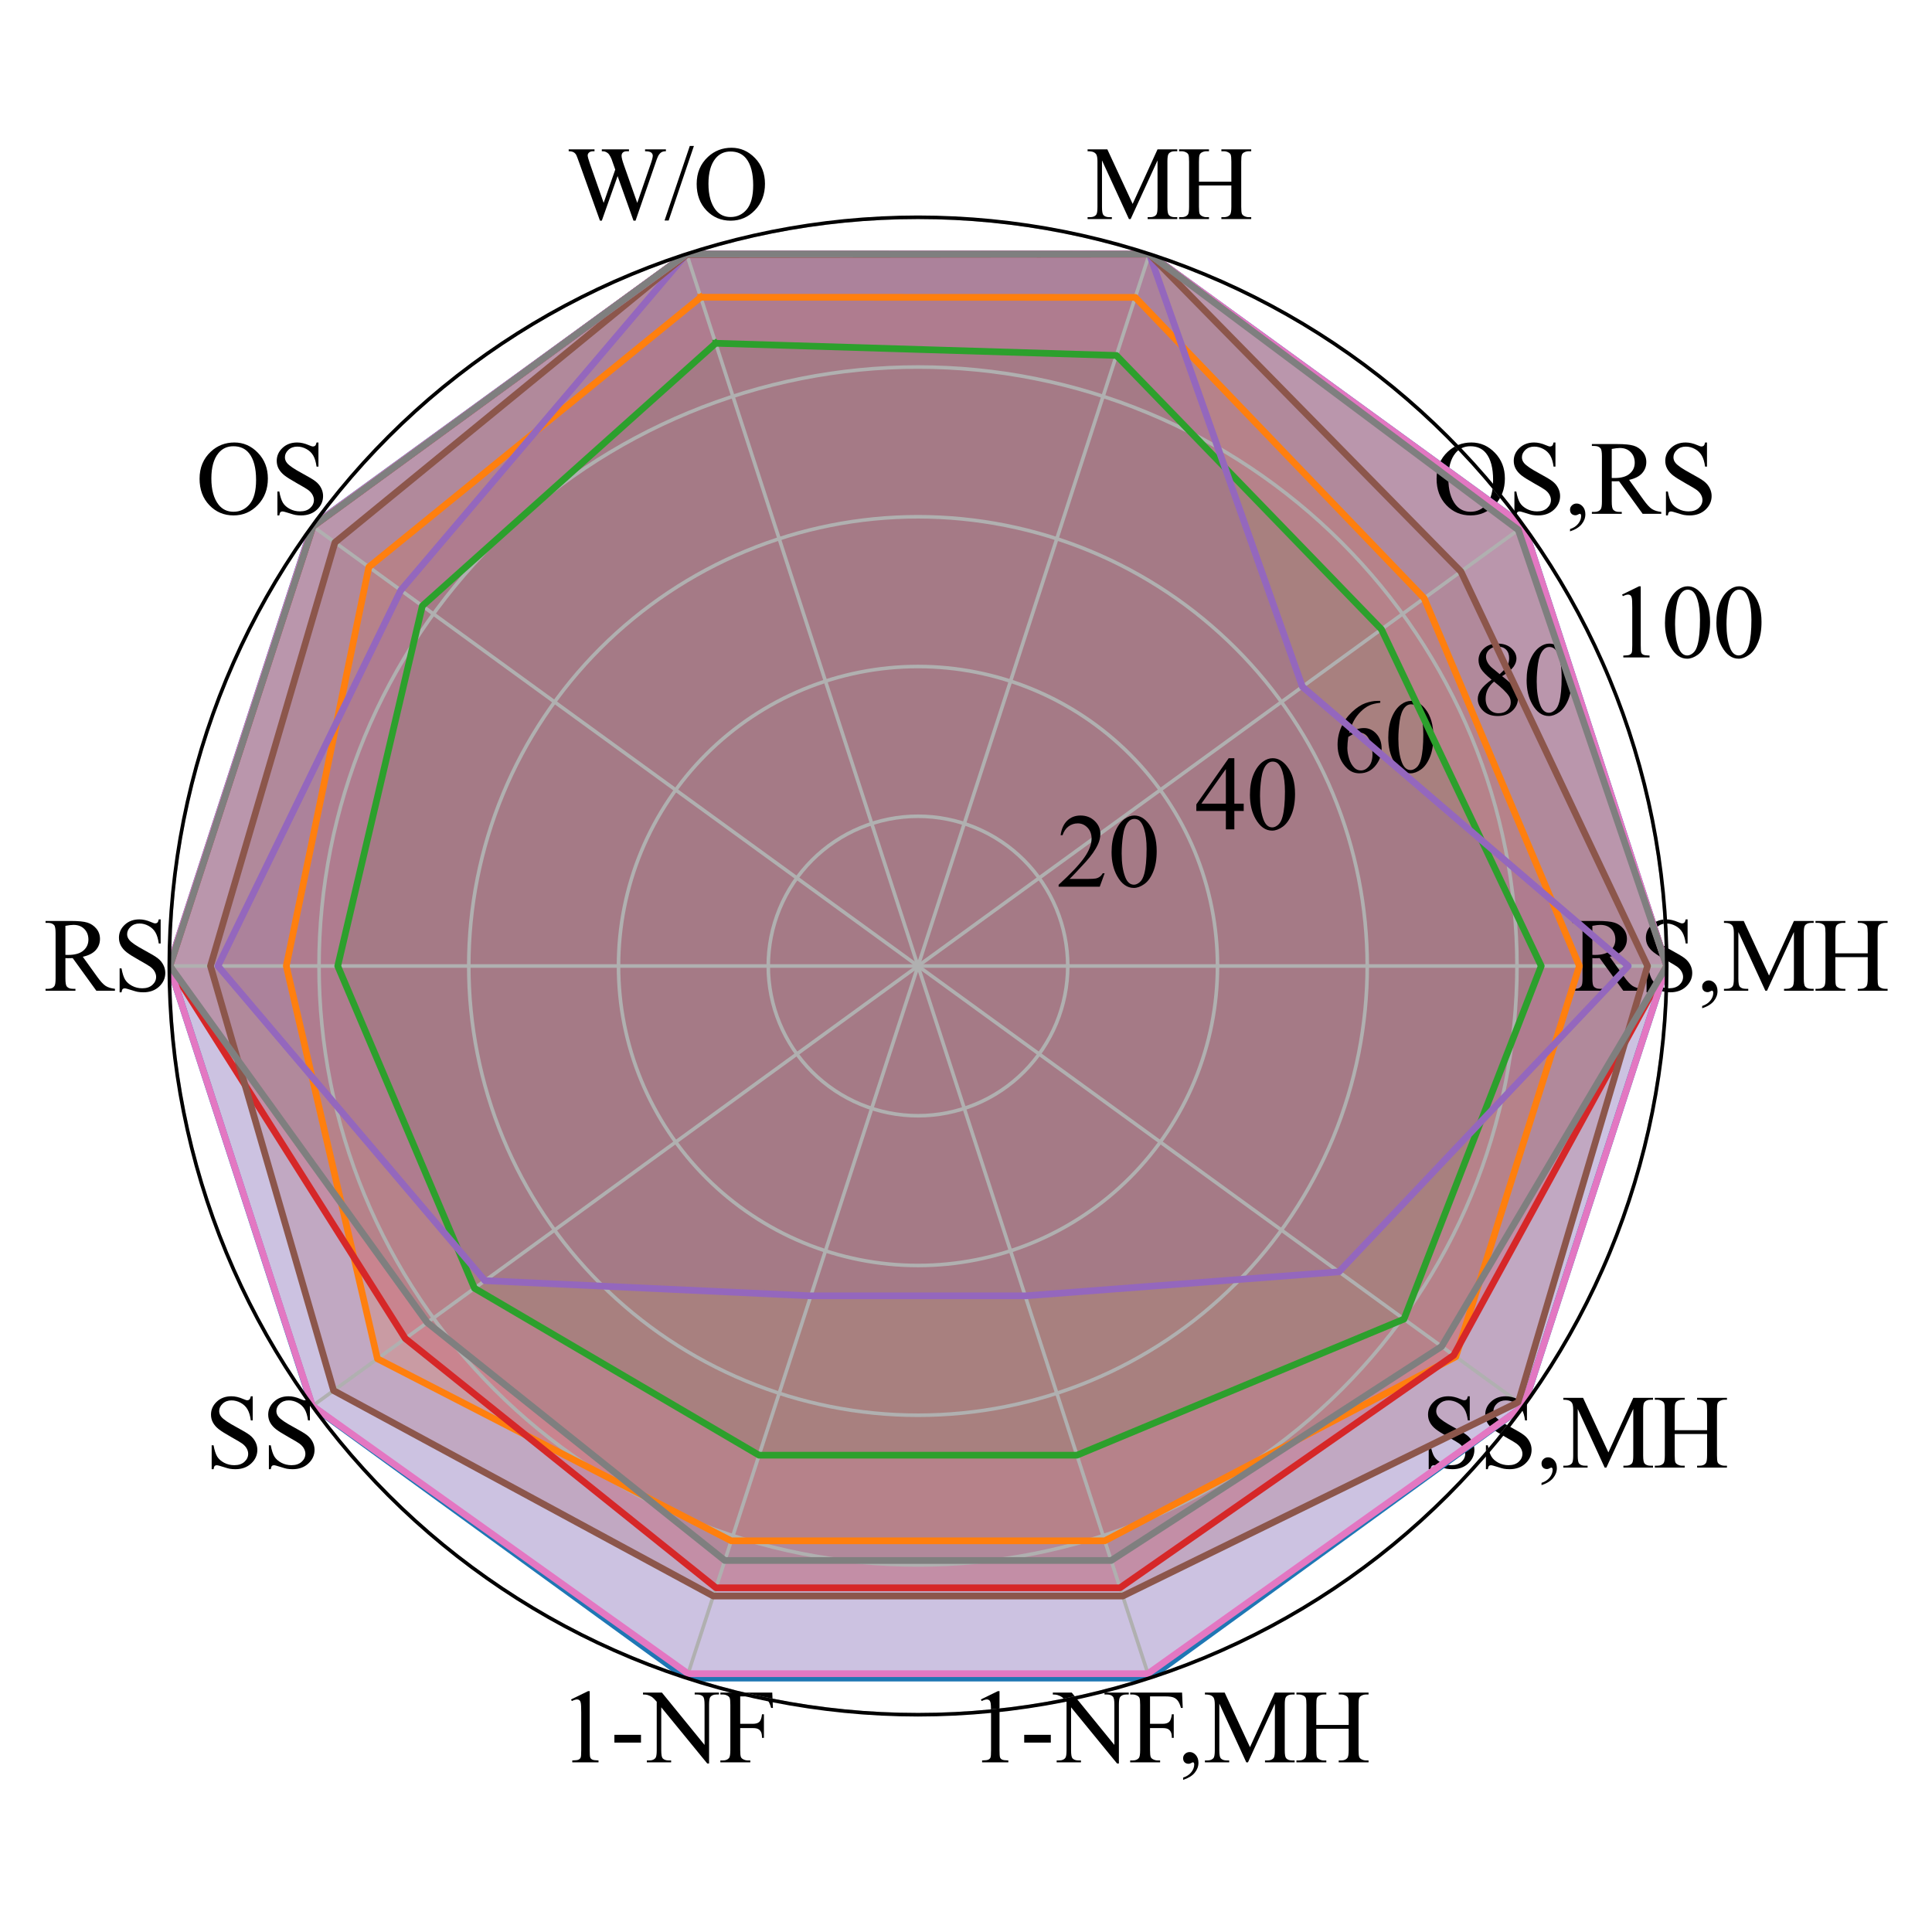 <?xml version="1.0" encoding="utf-8" standalone="no"?>
<!DOCTYPE svg PUBLIC "-//W3C//DTD SVG 1.1//EN"
  "http://www.w3.org/Graphics/SVG/1.1/DTD/svg11.dtd">
<svg xmlns:xlink="http://www.w3.org/1999/xlink" width="432pt" height="432pt" viewBox="0 0 432 432" xmlns="http://www.w3.org/2000/svg" version="1.1">
 <defs>
  <style type="text/css">*{stroke-linejoin: round; stroke-linecap: butt}</style>
 </defs>
 <g id="figure_1">
  <g id="patch_1">
   <path d="M 0 432 
L 432 432 
L 432 0 
L 0 0 
L 0 432 
z
" style="fill: none"/>
  </g>
  <g id="axes_1">
   <g id="patch_2">
    <path d="M 372.685 216 
C 372.685 194.015 368.354 172.244 359.941 151.932 
C 351.528 131.621 339.195 113.164 323.65 97.618 
C 308.104 82.072 289.647 69.74 269.335 61.326 
C 249.024 52.913 227.253 48.583 205.268 48.583 
C 183.282 48.583 161.511 52.913 141.2 61.326 
C 120.888 69.74 102.431 82.072 86.885 97.618 
C 71.34 113.164 59.007 131.621 50.594 151.932 
C 42.181 172.244 37.85 194.015 37.85 216 
C 37.85 237.985 42.181 259.756 50.594 280.068 
C 59.007 300.379 71.34 318.836 86.885 334.382 
C 102.431 349.928 120.888 362.26 141.2 370.674 
C 161.511 379.087 183.282 383.418 205.268 383.418 
C 227.253 383.418 249.024 379.087 269.335 370.674 
C 289.647 362.26 308.104 349.928 323.65 334.382 
C 339.195 318.836 351.528 300.379 359.941 280.068 
C 368.354 259.756 372.685 237.985 372.685 216 
M 205.268 216 
C 205.268 216 205.268 216 205.268 216 
C 205.268 216 205.268 216 205.268 216 
C 205.268 216 205.268 216 205.268 216 
C 205.268 216 205.268 216 205.268 216 
C 205.268 216 205.268 216 205.268 216 
C 205.268 216 205.268 216 205.268 216 
C 205.268 216 205.268 216 205.268 216 
C 205.268 216 205.268 216 205.268 216 
C 205.268 216 205.268 216 205.268 216 
C 205.268 216 205.268 216 205.268 216 
C 205.268 216 205.268 216 205.268 216 
C 205.268 216 205.268 216 205.268 216 
C 205.268 216 205.268 216 205.268 216 
C 205.268 216 205.268 216 205.268 216 
C 205.268 216 205.268 216 205.268 216 
C 205.268 216 205.268 216 205.268 216 
L 205.268 216 
z
" style="fill: none"/>
   </g>
   <g id="patch_3">
    <path d="M 153.533 56.776 
L 69.824 117.594 
L 37.85 216 
L 69.824 314.406 
L 153.533 375.224 
L 257.002 375.224 
L 340.711 314.406 
L 372.685 216 
L 340.711 117.594 
L 257.002 56.776 
z
" clip-path="url(#pf4d7914311)" style="fill: #1f77b4; opacity: 0.25"/>
   </g>
   <g id="patch_4">
    <path d="M 156.68 66.462 
L 82.474 126.786 
L 64.015 216 
L 84.394 303.82 
L 163.505 344.532 
L 247.03 344.532 
L 325.525 303.372 
L 353.153 216 
L 318.448 133.77 
L 253.845 66.495 
z
" clip-path="url(#pf4d7914311)" style="fill: #ff7f0e; opacity: 0.25"/>
   </g>
   <g id="patch_5">
    <path d="M 160.024 76.755 
L 94.437 135.477 
L 75.519 216 
L 106.092 288.055 
L 169.726 325.385 
L 240.809 325.385 
L 313.935 294.952 
L 344.625 216 
L 308.889 140.714 
L 249.626 79.479 
z
" clip-path="url(#pf4d7914311)" style="fill: #2ca02c; opacity: 0.25"/>
   </g>
   <g id="patch_6">
    <path d="M 153.533 56.776 
L 69.964 117.696 
L 37.968 216 
L 90.62 299.296 
L 160.093 355.032 
L 250.442 355.032 
L 325.056 303.031 
L 372.685 216 
L 340.324 117.876 
L 256.993 56.805 
z
" clip-path="url(#pf4d7914311)" style="fill: #d62728; opacity: 0.25"/>
   </g>
   <g id="patch_7">
    <path d="M 153.533 56.776 
L 89.627 131.982 
L 48.736 216 
L 108.429 286.357 
L 181.303 289.755 
L 229.232 289.755 
L 299.392 284.385 
L 364.08 216 
L 291.222 153.55 
L 257.002 56.776 
z
" clip-path="url(#pf4d7914311)" style="fill: #9467bd; opacity: 0.25"/>
   </g>
   <g id="patch_8">
    <path d="M 153.577 56.914 
L 74.902 121.284 
L 47.066 216 
L 74.597 310.938 
L 159.493 356.88 
L 251.042 356.88 
L 339.514 313.536 
L 368.395 216 
L 326.666 127.799 
L 256.992 56.808 
z
" clip-path="url(#pf4d7914311)" style="fill: #8c564b; opacity: 0.25"/>
   </g>
   <g id="patch_9">
    <path d="M 153.533 56.776 
L 69.859 117.62 
L 37.85 216 
L 69.867 314.374 
L 153.852 374.241 
L 256.683 374.241 
L 340.711 314.406 
L 372.685 216 
L 340.711 117.594 
L 257.002 56.776 
z
" clip-path="url(#pf4d7914311)" style="fill: #e377c2; opacity: 0.25"/>
   </g>
   <g id="patch_10">
    <path d="M 153.533 56.776 
L 69.981 117.709 
L 37.999 216 
L 95.526 295.732 
L 162.075 348.933 
L 248.46 348.933 
L 322.352 301.067 
L 372.685 216 
L 339.494 118.479 
L 256.993 56.805 
z
" clip-path="url(#pf4d7914311)" style="fill: #7f7f7f; opacity: 0.25"/>
   </g>
   <g id="matplotlib.axis_1">
    <g id="xtick_1">
     <g id="line2d_1">
      <path d="M 205.268 216 
L 153.533 56.776 
" clip-path="url(#pf4d7914311)" style="fill: none; stroke: #b0b0b0; stroke-width: 0.8; stroke-linecap: square"/>
     </g>
     <g id="text_1">
      <!-- W/O -->
      <g transform="translate(126.851 48.987) scale(0.23 -0.23)">
       <defs>
        <path id="TimesNewRomanPSMT-57" d="M 5991 4238 
L 5991 4122 
Q 5825 4122 5722 4062 
Q 5619 4003 5525 3841 
Q 5463 3731 5328 3319 
L 4147 -97 
L 4022 -97 
L 3056 2613 
L 2097 -97 
L 1984 -97 
L 725 3422 
Q 584 3816 547 3888 
Q 484 4006 376 4064 
Q 269 4122 84 4122 
L 84 4238 
L 1653 4238 
L 1653 4122 
L 1578 4122 
Q 1413 4122 1325 4047 
Q 1238 3972 1238 3866 
Q 1238 3756 1375 3363 
L 2209 984 
L 2913 3006 
L 2788 3363 
L 2688 3647 
Q 2622 3803 2541 3922 
Q 2500 3981 2441 4022 
Q 2363 4078 2284 4103 
Q 2225 4122 2097 4122 
L 2097 4238 
L 3747 4238 
L 3747 4122 
L 3634 4122 
Q 3459 4122 3378 4047 
Q 3297 3972 3297 3844 
Q 3297 3684 3438 3288 
L 4250 984 
L 5056 3319 
Q 5194 3706 5194 3856 
Q 5194 3928 5148 3990 
Q 5103 4053 5034 4078 
Q 4916 4122 4725 4122 
L 4725 4238 
L 5991 4238 
z
" transform="scale(0.016)"/>
        <path id="TimesNewRomanPSMT-2f" d="M 1794 4444 
L 259 -88 
L 9 -88 
L 1544 4444 
L 1794 4444 
z
" transform="scale(0.016)"/>
        <path id="TimesNewRomanPSMT-4f" d="M 2341 4334 
Q 3166 4334 3770 3707 
Q 4375 3081 4375 2144 
Q 4375 1178 3765 540 
Q 3156 -97 2291 -97 
Q 1416 -97 820 525 
Q 225 1147 225 2134 
Q 225 3144 913 3781 
Q 1509 4334 2341 4334 
z
M 2281 4106 
Q 1713 4106 1369 3684 
Q 941 3159 941 2147 
Q 941 1109 1384 550 
Q 1725 125 2284 125 
Q 2881 125 3270 590 
Q 3659 1056 3659 2059 
Q 3659 3147 3231 3681 
Q 2888 4106 2281 4106 
z
" transform="scale(0.016)"/>
       </defs>
       <use xlink:href="#TimesNewRomanPSMT-57"/>
       <use xlink:href="#TimesNewRomanPSMT-2f" x="94.385"/>
       <use xlink:href="#TimesNewRomanPSMT-4f" x="122.168"/>
      </g>
     </g>
    </g>
    <g id="xtick_2">
     <g id="line2d_2">
      <path d="M 205.268 216 
L 69.824 117.594 
" clip-path="url(#pf4d7914311)" style="fill: none; stroke: #b0b0b0; stroke-width: 0.8; stroke-linecap: square"/>
     </g>
     <g id="text_2">
      <!-- OS -->
      <g transform="translate(43.797 114.891) scale(0.23 -0.23)">
       <defs>
        <path id="TimesNewRomanPSMT-53" d="M 2934 4334 
L 2934 2869 
L 2819 2869 
Q 2763 3291 2617 3541 
Q 2472 3791 2203 3937 
Q 1934 4084 1647 4084 
Q 1322 4084 1109 3886 
Q 897 3688 897 3434 
Q 897 3241 1031 3081 
Q 1225 2847 1953 2456 
Q 2547 2138 2764 1967 
Q 2981 1797 3098 1565 
Q 3216 1334 3216 1081 
Q 3216 600 2842 251 
Q 2469 -97 1881 -97 
Q 1697 -97 1534 -69 
Q 1438 -53 1133 45 
Q 828 144 747 144 
Q 669 144 623 97 
Q 578 50 556 -97 
L 441 -97 
L 441 1356 
L 556 1356 
Q 638 900 775 673 
Q 913 447 1195 297 
Q 1478 147 1816 147 
Q 2206 147 2432 353 
Q 2659 559 2659 841 
Q 2659 997 2573 1156 
Q 2488 1316 2306 1453 
Q 2184 1547 1640 1851 
Q 1097 2156 867 2337 
Q 638 2519 519 2737 
Q 400 2956 400 3219 
Q 400 3675 750 4004 
Q 1100 4334 1641 4334 
Q 1978 4334 2356 4169 
Q 2531 4091 2603 4091 
Q 2684 4091 2736 4139 
Q 2788 4188 2819 4334 
L 2934 4334 
z
" transform="scale(0.016)"/>
       </defs>
       <use xlink:href="#TimesNewRomanPSMT-4f"/>
       <use xlink:href="#TimesNewRomanPSMT-53" x="72.217"/>
      </g>
     </g>
    </g>
    <g id="xtick_3">
     <g id="line2d_3">
      <path d="M 205.268 216 
L 37.85 216 
" clip-path="url(#pf4d7914311)" style="fill: none; stroke: #b0b0b0; stroke-width: 0.8; stroke-linecap: square"/>
     </g>
     <g id="text_3">
      <!-- RS -->
      <g transform="translate(9.784 221.525) scale(0.23 -0.23)">
       <defs>
        <path id="TimesNewRomanPSMT-52" d="M 4325 0 
L 3194 0 
L 1759 1981 
Q 1600 1975 1500 1975 
Q 1459 1975 1412 1976 
Q 1366 1978 1316 1981 
L 1316 750 
Q 1316 350 1403 253 
Q 1522 116 1759 116 
L 1925 116 
L 1925 0 
L 109 0 
L 109 116 
L 269 116 
Q 538 116 653 291 
Q 719 388 719 750 
L 719 3488 
Q 719 3888 631 3984 
Q 509 4122 269 4122 
L 109 4122 
L 109 4238 
L 1653 4238 
Q 2328 4238 2648 4139 
Q 2969 4041 3192 3777 
Q 3416 3513 3416 3147 
Q 3416 2756 3161 2468 
Q 2906 2181 2372 2063 
L 3247 847 
Q 3547 428 3762 290 
Q 3978 153 4325 116 
L 4325 0 
z
M 1316 2178 
Q 1375 2178 1419 2176 
Q 1463 2175 1491 2175 
Q 2097 2175 2405 2437 
Q 2713 2700 2713 3106 
Q 2713 3503 2464 3751 
Q 2216 4000 1806 4000 
Q 1625 4000 1316 3941 
L 1316 2178 
z
" transform="scale(0.016)"/>
       </defs>
       <use xlink:href="#TimesNewRomanPSMT-52"/>
       <use xlink:href="#TimesNewRomanPSMT-53" x="66.699"/>
      </g>
     </g>
    </g>
    <g id="xtick_4">
     <g id="line2d_4">
      <path d="M 205.268 216 
L 69.824 314.406 
" clip-path="url(#pf4d7914311)" style="fill: none; stroke: #b0b0b0; stroke-width: 0.8; stroke-linecap: square"/>
     </g>
     <g id="text_4">
      <!-- SS -->
      <g transform="translate(45.708 328.16) scale(0.23 -0.23)">
       <use xlink:href="#TimesNewRomanPSMT-53"/>
       <use xlink:href="#TimesNewRomanPSMT-53" x="55.615"/>
      </g>
     </g>
    </g>
    <g id="xtick_5">
     <g id="line2d_5">
      <path d="M 205.268 216 
L 153.533 375.224 
" clip-path="url(#pf4d7914311)" style="fill: none; stroke: #b0b0b0; stroke-width: 0.8; stroke-linecap: square"/>
     </g>
     <g id="text_5">
      <!-- 1-NF -->
      <g transform="translate(124.927 394.064) scale(0.23 -0.23)">
       <defs>
        <path id="TimesNewRomanPSMT-31" d="M 750 3822 
L 1781 4325 
L 1884 4325 
L 1884 747 
Q 1884 391 1914 303 
Q 1944 216 2037 169 
Q 2131 122 2419 116 
L 2419 0 
L 825 0 
L 825 116 
Q 1125 122 1212 167 
Q 1300 213 1334 289 
Q 1369 366 1369 747 
L 1369 3034 
Q 1369 3497 1338 3628 
Q 1316 3728 1258 3775 
Q 1200 3822 1119 3822 
Q 1003 3822 797 3725 
L 750 3822 
z
" transform="scale(0.016)"/>
        <path id="TimesNewRomanPSMT-2d" d="M 259 1672 
L 1875 1672 
L 1875 1200 
L 259 1200 
L 259 1672 
z
" transform="scale(0.016)"/>
        <path id="TimesNewRomanPSMT-4e" d="M -84 4238 
L 1066 4238 
L 3656 1059 
L 3656 3503 
Q 3656 3894 3569 3991 
Q 3453 4122 3203 4122 
L 3056 4122 
L 3056 4238 
L 4531 4238 
L 4531 4122 
L 4381 4122 
Q 4113 4122 4000 3959 
Q 3931 3859 3931 3503 
L 3931 -69 
L 3819 -69 
L 1025 3344 
L 1025 734 
Q 1025 344 1109 247 
Q 1228 116 1475 116 
L 1625 116 
L 1625 0 
L 150 0 
L 150 116 
L 297 116 
Q 569 116 681 278 
Q 750 378 750 734 
L 750 3681 
Q 566 3897 470 3965 
Q 375 4034 191 4094 
Q 100 4122 -84 4122 
L -84 4238 
z
" transform="scale(0.016)"/>
        <path id="TimesNewRomanPSMT-46" d="M 1309 4006 
L 1309 2341 
L 2081 2341 
Q 2347 2341 2470 2458 
Q 2594 2575 2634 2922 
L 2750 2922 
L 2750 1488 
L 2634 1488 
Q 2631 1734 2570 1850 
Q 2509 1966 2401 2023 
Q 2294 2081 2081 2081 
L 1309 2081 
L 1309 750 
Q 1309 428 1350 325 
Q 1381 247 1481 191 
Q 1619 116 1769 116 
L 1922 116 
L 1922 0 
L 103 0 
L 103 116 
L 253 116 
Q 516 116 634 269 
Q 709 369 709 750 
L 709 3488 
Q 709 3809 669 3913 
Q 638 3991 541 4047 
Q 406 4122 253 4122 
L 103 4122 
L 103 4238 
L 3256 4238 
L 3297 3306 
L 3188 3306 
Q 3106 3603 2998 3742 
Q 2891 3881 2733 3943 
Q 2575 4006 2244 4006 
L 1309 4006 
z
" transform="scale(0.016)"/>
       </defs>
       <use xlink:href="#TimesNewRomanPSMT-31"/>
       <use xlink:href="#TimesNewRomanPSMT-2d" x="50"/>
       <use xlink:href="#TimesNewRomanPSMT-4e" x="83.301"/>
       <use xlink:href="#TimesNewRomanPSMT-46" x="155.518"/>
      </g>
     </g>
    </g>
    <g id="xtick_6">
     <g id="line2d_6">
      <path d="M 205.268 216 
L 257.002 375.224 
" clip-path="url(#pf4d7914311)" style="fill: none; stroke: #b0b0b0; stroke-width: 0.8; stroke-linecap: square"/>
     </g>
     <g id="text_6">
      <!-- 1-NF,MH -->
      <g transform="translate(216.563 394.064) scale(0.23 -0.23)">
       <defs>
        <path id="TimesNewRomanPSMT-2c" d="M 344 -1066 
L 344 -928 
Q 666 -822 842 -598 
Q 1019 -375 1019 -125 
Q 1019 -66 991 -25 
Q 969 3 947 3 
Q 913 3 797 -59 
Q 741 -88 678 -88 
Q 525 -88 434 3 
Q 344 94 344 253 
Q 344 406 461 515 
Q 578 625 747 625 
Q 953 625 1114 445 
Q 1275 266 1275 -31 
Q 1275 -353 1051 -629 
Q 828 -906 344 -1066 
z
" transform="scale(0.016)"/>
        <path id="TimesNewRomanPSMT-4d" d="M 2619 0 
L 981 3566 
L 981 734 
Q 981 344 1066 247 
Q 1181 116 1431 116 
L 1581 116 
L 1581 0 
L 106 0 
L 106 116 
L 256 116 
Q 525 116 638 278 
Q 706 378 706 734 
L 706 3503 
Q 706 3784 644 3909 
Q 600 4000 483 4061 
Q 366 4122 106 4122 
L 106 4238 
L 1306 4238 
L 2844 922 
L 4356 4238 
L 5556 4238 
L 5556 4122 
L 5409 4122 
Q 5138 4122 5025 3959 
Q 4956 3859 4956 3503 
L 4956 734 
Q 4956 344 5044 247 
Q 5159 116 5409 116 
L 5556 116 
L 5556 0 
L 3756 0 
L 3756 116 
L 3906 116 
Q 4178 116 4288 278 
Q 4356 378 4356 734 
L 4356 3566 
L 2722 0 
L 2619 0 
z
" transform="scale(0.016)"/>
        <path id="TimesNewRomanPSMT-48" d="M 1316 2272 
L 3284 2272 
L 3284 3484 
Q 3284 3809 3244 3913 
Q 3213 3991 3113 4047 
Q 2978 4122 2828 4122 
L 2678 4122 
L 2678 4238 
L 4491 4238 
L 4491 4122 
L 4341 4122 
Q 4191 4122 4056 4050 
Q 3956 4000 3920 3898 
Q 3884 3797 3884 3484 
L 3884 750 
Q 3884 428 3925 325 
Q 3956 247 4053 191 
Q 4191 116 4341 116 
L 4491 116 
L 4491 0 
L 2678 0 
L 2678 116 
L 2828 116 
Q 3088 116 3206 269 
Q 3284 369 3284 750 
L 3284 2041 
L 1316 2041 
L 1316 750 
Q 1316 428 1356 325 
Q 1388 247 1488 191 
Q 1622 116 1772 116 
L 1925 116 
L 1925 0 
L 109 0 
L 109 116 
L 259 116 
Q 522 116 641 269 
Q 716 369 716 750 
L 716 3484 
Q 716 3809 675 3913 
Q 644 3991 547 4047 
Q 409 4122 259 4122 
L 109 4122 
L 109 4238 
L 1925 4238 
L 1925 4122 
L 1772 4122 
Q 1622 4122 1488 4050 
Q 1391 4000 1353 3898 
Q 1316 3797 1316 3484 
L 1316 2272 
z
" transform="scale(0.016)"/>
       </defs>
       <use xlink:href="#TimesNewRomanPSMT-31"/>
       <use xlink:href="#TimesNewRomanPSMT-2d" x="50"/>
       <use xlink:href="#TimesNewRomanPSMT-4e" x="83.301"/>
       <use xlink:href="#TimesNewRomanPSMT-46" x="155.518"/>
       <use xlink:href="#TimesNewRomanPSMT-2c" x="203.133"/>
       <use xlink:href="#TimesNewRomanPSMT-4d" x="228.133"/>
       <use xlink:href="#TimesNewRomanPSMT-48" x="317.049"/>
      </g>
     </g>
    </g>
    <g id="xtick_7">
     <g id="line2d_7">
      <path d="M 205.268 216 
L 340.711 314.406 
" clip-path="url(#pf4d7914311)" style="fill: none; stroke: #b0b0b0; stroke-width: 0.8; stroke-linecap: square"/>
     </g>
     <g id="text_7">
      <!-- SS,MH -->
      <g transform="translate(317.841 328.16) scale(0.23 -0.23)">
       <use xlink:href="#TimesNewRomanPSMT-53"/>
       <use xlink:href="#TimesNewRomanPSMT-53" x="55.615"/>
       <use xlink:href="#TimesNewRomanPSMT-2c" x="111.23"/>
       <use xlink:href="#TimesNewRomanPSMT-4d" x="136.23"/>
       <use xlink:href="#TimesNewRomanPSMT-48" x="225.146"/>
      </g>
     </g>
    </g>
    <g id="xtick_8">
     <g id="line2d_8">
      <path d="M 205.268 216 
L 372.685 216 
" clip-path="url(#pf4d7914311)" style="fill: none; stroke: #b0b0b0; stroke-width: 0.8; stroke-linecap: square"/>
     </g>
     <g id="text_8">
      <!-- RS,MH -->
      <g transform="translate(351.213 221.525) scale(0.23 -0.23)">
       <use xlink:href="#TimesNewRomanPSMT-52"/>
       <use xlink:href="#TimesNewRomanPSMT-53" x="66.699"/>
       <use xlink:href="#TimesNewRomanPSMT-2c" x="122.314"/>
       <use xlink:href="#TimesNewRomanPSMT-4d" x="147.314"/>
       <use xlink:href="#TimesNewRomanPSMT-48" x="236.23"/>
      </g>
     </g>
    </g>
    <g id="xtick_9">
     <g id="line2d_9">
      <path d="M 205.268 216 
L 340.711 117.594 
" clip-path="url(#pf4d7914311)" style="fill: none; stroke: #b0b0b0; stroke-width: 0.8; stroke-linecap: square"/>
     </g>
     <g id="text_9">
      <!-- OS,RS -->
      <g transform="translate(320.396 114.891) scale(0.23 -0.23)">
       <use xlink:href="#TimesNewRomanPSMT-4f"/>
       <use xlink:href="#TimesNewRomanPSMT-53" x="72.217"/>
       <use xlink:href="#TimesNewRomanPSMT-2c" x="127.832"/>
       <use xlink:href="#TimesNewRomanPSMT-52" x="152.832"/>
       <use xlink:href="#TimesNewRomanPSMT-53" x="219.531"/>
      </g>
     </g>
    </g>
    <g id="xtick_10">
     <g id="line2d_10">
      <path d="M 205.268 216 
L 257.002 56.776 
" clip-path="url(#pf4d7914311)" style="fill: none; stroke: #b0b0b0; stroke-width: 0.8; stroke-linecap: square"/>
     </g>
     <g id="text_10">
      <!-- MH -->
      <g transform="translate(242.797 48.987) scale(0.23 -0.23)">
       <use xlink:href="#TimesNewRomanPSMT-4d"/>
       <use xlink:href="#TimesNewRomanPSMT-48" x="88.916"/>
      </g>
     </g>
    </g>
   </g>
   <g id="matplotlib.axis_2">
    <g id="ytick_1">
     <g id="line2d_11">
      <path d="M 238.751 216 
C 238.751 211.603 237.885 207.249 236.202 203.186 
C 234.52 199.124 232.053 195.433 228.944 192.324 
C 225.835 189.214 222.143 186.748 218.081 185.065 
C 214.019 183.383 209.665 182.517 205.268 182.517 
C 200.87 182.517 196.516 183.383 192.454 185.065 
C 188.392 186.748 184.7 189.214 181.591 192.324 
C 178.482 195.433 176.015 199.124 174.333 203.186 
C 172.65 207.249 171.784 211.603 171.784 216 
C 171.784 220.397 172.65 224.751 174.333 228.814 
C 176.015 232.876 178.482 236.567 181.591 239.676 
C 184.7 242.786 188.392 245.252 192.454 246.935 
C 196.516 248.617 200.87 249.483 205.268 249.483 
C 209.665 249.483 214.019 248.617 218.081 246.935 
C 222.143 245.252 225.835 242.786 228.944 239.676 
C 232.053 236.567 234.52 232.876 236.202 228.814 
C 237.885 224.751 238.751 220.397 238.751 216 
" clip-path="url(#pf4d7914311)" style="fill: none; stroke: #b0b0b0; stroke-width: 0.8; stroke-linecap: square"/>
     </g>
     <g id="text_11">
      <!-- 20 -->
      <g transform="translate(236.202 198.267) scale(0.23 -0.23)">
       <defs>
        <path id="TimesNewRomanPSMT-32" d="M 2934 816 
L 2638 0 
L 138 0 
L 138 116 
Q 1241 1122 1691 1759 
Q 2141 2397 2141 2925 
Q 2141 3328 1894 3587 
Q 1647 3847 1303 3847 
Q 991 3847 742 3664 
Q 494 3481 375 3128 
L 259 3128 
Q 338 3706 661 4015 
Q 984 4325 1469 4325 
Q 1984 4325 2329 3994 
Q 2675 3663 2675 3213 
Q 2675 2891 2525 2569 
Q 2294 2063 1775 1497 
Q 997 647 803 472 
L 1909 472 
Q 2247 472 2383 497 
Q 2519 522 2628 598 
Q 2738 675 2819 816 
L 2934 816 
z
" transform="scale(0.016)"/>
        <path id="TimesNewRomanPSMT-30" d="M 231 2094 
Q 231 2819 450 3342 
Q 669 3866 1031 4122 
Q 1313 4325 1613 4325 
Q 2100 4325 2488 3828 
Q 2972 3213 2972 2159 
Q 2972 1422 2759 906 
Q 2547 391 2217 158 
Q 1888 -75 1581 -75 
Q 975 -75 572 641 
Q 231 1244 231 2094 
z
M 844 2016 
Q 844 1141 1059 588 
Q 1238 122 1591 122 
Q 1759 122 1940 273 
Q 2122 425 2216 781 
Q 2359 1319 2359 2297 
Q 2359 3022 2209 3506 
Q 2097 3866 1919 4016 
Q 1791 4119 1609 4119 
Q 1397 4119 1231 3928 
Q 1006 3669 925 3112 
Q 844 2556 844 2016 
z
" transform="scale(0.016)"/>
       </defs>
       <use xlink:href="#TimesNewRomanPSMT-32"/>
       <use xlink:href="#TimesNewRomanPSMT-30" x="50"/>
      </g>
     </g>
    </g>
    <g id="ytick_2">
     <g id="line2d_12">
      <path d="M 272.235 216 
C 272.235 207.206 270.502 198.497 267.137 190.373 
C 263.772 182.248 258.839 174.865 252.62 168.647 
C 246.402 162.429 239.019 157.496 230.895 154.131 
C 222.77 150.765 214.062 149.033 205.268 149.033 
C 196.473 149.033 187.765 150.765 179.64 154.131 
C 171.516 157.496 164.133 162.429 157.915 168.647 
C 151.696 174.865 146.763 182.248 143.398 190.373 
C 140.033 198.497 138.3 207.206 138.3 216 
C 138.3 224.794 140.033 233.503 143.398 241.627 
C 146.763 249.752 151.696 257.135 157.915 263.353 
C 164.133 269.571 171.516 274.504 179.64 277.869 
C 187.765 281.235 196.473 282.967 205.268 282.967 
C 214.062 282.967 222.77 281.235 230.895 277.869 
C 239.019 274.504 246.402 269.571 252.62 263.353 
C 258.839 257.135 263.772 249.752 267.137 241.627 
C 270.502 233.503 272.235 224.794 272.235 216 
" clip-path="url(#pf4d7914311)" style="fill: none; stroke: #b0b0b0; stroke-width: 0.8; stroke-linecap: square"/>
     </g>
     <g id="text_12">
      <!-- 40 -->
      <g transform="translate(267.137 185.453) scale(0.23 -0.23)">
       <defs>
        <path id="TimesNewRomanPSMT-34" d="M 2978 1563 
L 2978 1119 
L 2409 1119 
L 2409 0 
L 1894 0 
L 1894 1119 
L 100 1119 
L 100 1519 
L 2066 4325 
L 2409 4325 
L 2409 1563 
L 2978 1563 
z
M 1894 1563 
L 1894 3666 
L 406 1563 
L 1894 1563 
z
" transform="scale(0.016)"/>
       </defs>
       <use xlink:href="#TimesNewRomanPSMT-34"/>
       <use xlink:href="#TimesNewRomanPSMT-30" x="50"/>
      </g>
     </g>
    </g>
    <g id="ytick_3">
     <g id="line2d_13">
      <path d="M 305.718 216 
C 305.718 202.809 303.12 189.746 298.072 177.559 
C 293.024 165.372 285.624 154.298 276.297 144.971 
C 266.969 135.643 255.895 128.244 243.708 123.196 
C 231.521 118.148 218.459 115.549 205.268 115.549 
C 192.076 115.549 179.014 118.148 166.827 123.196 
C 154.64 128.244 143.566 135.643 134.238 144.971 
C 124.911 154.298 117.511 165.372 112.463 177.559 
C 107.415 189.746 104.817 202.809 104.817 216 
C 104.817 229.191 107.415 242.254 112.463 254.441 
C 117.511 266.628 124.911 277.702 134.238 287.029 
C 143.566 296.357 154.64 303.756 166.827 308.804 
C 179.014 313.852 192.076 316.45 205.268 316.45 
C 218.459 316.45 231.521 313.852 243.708 308.804 
C 255.895 303.756 266.969 296.357 276.297 287.029 
C 285.624 277.702 293.024 266.628 298.072 254.441 
C 303.12 242.254 305.718 229.191 305.718 216 
" clip-path="url(#pf4d7914311)" style="fill: none; stroke: #b0b0b0; stroke-width: 0.8; stroke-linecap: square"/>
     </g>
     <g id="text_13">
      <!-- 60 -->
      <g transform="translate(298.072 172.639) scale(0.23 -0.23)">
       <defs>
        <path id="TimesNewRomanPSMT-36" d="M 2869 4325 
L 2869 4209 
Q 2456 4169 2195 4045 
Q 1934 3922 1679 3669 
Q 1425 3416 1258 3105 
Q 1091 2794 978 2366 
Q 1428 2675 1881 2675 
Q 2316 2675 2634 2325 
Q 2953 1975 2953 1425 
Q 2953 894 2631 456 
Q 2244 -75 1606 -75 
Q 1172 -75 869 213 
Q 275 772 275 1663 
Q 275 2231 503 2743 
Q 731 3256 1154 3653 
Q 1578 4050 1965 4187 
Q 2353 4325 2688 4325 
L 2869 4325 
z
M 925 2138 
Q 869 1716 869 1456 
Q 869 1156 980 804 
Q 1091 453 1309 247 
Q 1469 100 1697 100 
Q 1969 100 2183 356 
Q 2397 613 2397 1088 
Q 2397 1622 2184 2012 
Q 1972 2403 1581 2403 
Q 1463 2403 1327 2353 
Q 1191 2303 925 2138 
z
" transform="scale(0.016)"/>
       </defs>
       <use xlink:href="#TimesNewRomanPSMT-36"/>
       <use xlink:href="#TimesNewRomanPSMT-30" x="50"/>
      </g>
     </g>
    </g>
    <g id="ytick_4">
     <g id="line2d_14">
      <path d="M 339.202 216 
C 339.202 198.412 335.737 180.995 329.006 164.746 
C 322.276 148.496 312.41 133.731 299.973 121.294 
C 287.537 108.858 272.771 98.992 256.522 92.261 
C 240.273 85.53 222.856 82.066 205.268 82.066 
C 187.679 82.066 170.262 85.53 154.013 92.261 
C 137.764 98.992 122.998 108.858 110.562 121.294 
C 98.125 133.731 88.259 148.496 81.529 164.746 
C 74.798 180.995 71.334 198.412 71.334 216 
C 71.334 233.588 74.798 251.005 81.529 267.254 
C 88.259 283.504 98.125 298.269 110.562 310.706 
C 122.998 323.142 137.764 333.008 154.013 339.739 
C 170.262 346.47 187.679 349.934 205.268 349.934 
C 222.856 349.934 240.273 346.47 256.522 339.739 
C 272.771 333.008 287.537 323.142 299.973 310.706 
C 312.41 298.269 322.276 283.504 329.006 267.254 
C 335.737 251.005 339.202 233.588 339.202 216 
" clip-path="url(#pf4d7914311)" style="fill: none; stroke: #b0b0b0; stroke-width: 0.8; stroke-linecap: square"/>
     </g>
     <g id="text_14">
      <!-- 80 -->
      <g transform="translate(329.006 159.826) scale(0.23 -0.23)">
       <defs>
        <path id="TimesNewRomanPSMT-38" d="M 1228 2134 
Q 725 2547 579 2797 
Q 434 3047 434 3316 
Q 434 3728 753 4026 
Q 1072 4325 1600 4325 
Q 2113 4325 2425 4047 
Q 2738 3769 2738 3413 
Q 2738 3175 2569 2928 
Q 2400 2681 1866 2347 
Q 2416 1922 2594 1678 
Q 2831 1359 2831 1006 
Q 2831 559 2490 242 
Q 2150 -75 1597 -75 
Q 994 -75 656 303 
Q 388 606 388 966 
Q 388 1247 577 1523 
Q 766 1800 1228 2134 
z
M 1719 2469 
Q 2094 2806 2194 3001 
Q 2294 3197 2294 3444 
Q 2294 3772 2109 3958 
Q 1925 4144 1606 4144 
Q 1288 4144 1088 3959 
Q 888 3775 888 3528 
Q 888 3366 970 3203 
Q 1053 3041 1206 2894 
L 1719 2469 
z
M 1375 2016 
Q 1116 1797 991 1539 
Q 866 1281 866 981 
Q 866 578 1086 336 
Q 1306 94 1647 94 
Q 1984 94 2187 284 
Q 2391 475 2391 747 
Q 2391 972 2272 1150 
Q 2050 1481 1375 2016 
z
" transform="scale(0.016)"/>
       </defs>
       <use xlink:href="#TimesNewRomanPSMT-38"/>
       <use xlink:href="#TimesNewRomanPSMT-30" x="50"/>
      </g>
     </g>
    </g>
    <g id="ytick_5">
     <g id="line2d_15">
      <path d="M 372.685 216 
C 372.685 194.015 368.354 172.244 359.941 151.932 
C 351.528 131.621 339.195 113.164 323.65 97.618 
C 308.104 82.072 289.647 69.74 269.335 61.326 
C 249.024 52.913 227.253 48.583 205.268 48.583 
C 183.282 48.583 161.511 52.913 141.2 61.326 
C 120.888 69.74 102.431 82.072 86.885 97.618 
C 71.34 113.164 59.007 131.621 50.594 151.932 
C 42.181 172.244 37.85 194.015 37.85 216 
C 37.85 237.985 42.181 259.756 50.594 280.068 
C 59.007 300.379 71.34 318.836 86.885 334.382 
C 102.431 349.928 120.888 362.26 141.2 370.674 
C 161.511 379.087 183.282 383.418 205.268 383.418 
C 227.253 383.418 249.024 379.087 269.335 370.674 
C 289.647 362.26 308.104 349.928 323.65 334.382 
C 339.195 318.836 351.528 300.379 359.941 280.068 
C 368.354 259.756 372.685 237.985 372.685 216 
" clip-path="url(#pf4d7914311)" style="fill: none; stroke: #b0b0b0; stroke-width: 0.8; stroke-linecap: square"/>
     </g>
     <g id="text_15">
      <!-- 100 -->
      <g transform="translate(359.941 147.012) scale(0.23 -0.23)">
       <use xlink:href="#TimesNewRomanPSMT-31"/>
       <use xlink:href="#TimesNewRomanPSMT-30" x="50"/>
       <use xlink:href="#TimesNewRomanPSMT-30" x="100"/>
      </g>
     </g>
    </g>
   </g>
   <g id="line2d_16">
    <path d="M 153.533 56.776 
L 69.824 117.594 
L 37.85 216 
L 69.824 314.406 
L 153.533 375.224 
L 257.002 375.224 
L 340.711 314.406 
L 372.685 216 
L 340.711 117.594 
L 257.002 56.776 
L 153.533 56.776 
" clip-path="url(#pf4d7914311)" style="fill: none; stroke: #1f77b4; stroke-width: 1.5; stroke-linecap: square"/>
   </g>
   <g id="line2d_17">
    <path d="M 156.68 66.462 
L 82.474 126.786 
L 64.015 216 
L 84.394 303.82 
L 163.505 344.532 
L 247.03 344.532 
L 325.525 303.372 
L 353.153 216 
L 318.448 133.77 
L 253.845 66.495 
L 156.68 66.462 
" clip-path="url(#pf4d7914311)" style="fill: none; stroke: #ff7f0e; stroke-width: 1.5; stroke-linecap: square"/>
   </g>
   <g id="line2d_18">
    <path d="M 160.024 76.755 
L 94.437 135.477 
L 75.519 216 
L 106.092 288.055 
L 169.726 325.385 
L 240.809 325.385 
L 313.935 294.952 
L 344.625 216 
L 308.889 140.714 
L 249.626 79.479 
L 160.024 76.755 
" clip-path="url(#pf4d7914311)" style="fill: none; stroke: #2ca02c; stroke-width: 1.5; stroke-linecap: square"/>
   </g>
   <g id="line2d_19">
    <path d="M 153.533 56.776 
L 69.964 117.696 
L 37.968 216 
L 90.62 299.296 
L 160.093 355.032 
L 250.442 355.032 
L 325.056 303.031 
L 372.685 216 
L 340.324 117.876 
L 256.993 56.805 
L 153.533 56.776 
" clip-path="url(#pf4d7914311)" style="fill: none; stroke: #d62728; stroke-width: 1.5; stroke-linecap: square"/>
   </g>
   <g id="line2d_20">
    <path d="M 153.533 56.776 
L 89.627 131.982 
L 48.736 216 
L 108.429 286.357 
L 181.303 289.755 
L 229.232 289.755 
L 299.392 284.385 
L 364.08 216 
L 291.222 153.55 
L 257.002 56.776 
L 153.533 56.776 
" clip-path="url(#pf4d7914311)" style="fill: none; stroke: #9467bd; stroke-width: 1.5; stroke-linecap: square"/>
   </g>
   <g id="line2d_21">
    <path d="M 153.577 56.914 
L 74.902 121.284 
L 47.066 216 
L 74.597 310.938 
L 159.493 356.88 
L 251.042 356.88 
L 339.514 313.536 
L 368.395 216 
L 326.666 127.799 
L 256.992 56.808 
L 153.577 56.914 
" clip-path="url(#pf4d7914311)" style="fill: none; stroke: #8c564b; stroke-width: 1.5; stroke-linecap: square"/>
   </g>
   <g id="line2d_22">
    <path d="M 153.533 56.776 
L 69.859 117.62 
L 37.85 216 
L 69.867 314.374 
L 153.852 374.241 
L 256.683 374.241 
L 340.711 314.406 
L 372.685 216 
L 340.711 117.594 
L 257.002 56.776 
L 153.533 56.776 
" clip-path="url(#pf4d7914311)" style="fill: none; stroke: #e377c2; stroke-width: 1.5; stroke-linecap: square"/>
   </g>
   <g id="line2d_23">
    <path d="M 153.533 56.776 
L 69.981 117.709 
L 37.999 216 
L 95.526 295.732 
L 162.075 348.933 
L 248.46 348.933 
L 322.352 301.067 
L 372.685 216 
L 339.494 118.479 
L 256.993 56.805 
L 153.533 56.776 
" clip-path="url(#pf4d7914311)" style="fill: none; stroke: #7f7f7f; stroke-width: 1.5; stroke-linecap: square"/>
   </g>
   <g id="patch_11">
    <path d="M 372.685 216 
C 372.685 194.015 368.354 172.244 359.941 151.932 
C 351.528 131.621 339.195 113.164 323.65 97.618 
C 308.104 82.072 289.647 69.74 269.335 61.326 
C 249.024 52.913 227.253 48.583 205.268 48.583 
C 183.282 48.583 161.511 52.913 141.2 61.326 
C 120.888 69.74 102.431 82.072 86.885 97.618 
C 71.34 113.164 59.007 131.621 50.594 151.932 
C 42.181 172.244 37.85 194.015 37.85 216 
C 37.85 237.985 42.181 259.756 50.594 280.068 
C 59.007 300.379 71.34 318.836 86.885 334.382 
C 102.431 349.928 120.888 362.26 141.2 370.674 
C 161.511 379.087 183.282 383.418 205.268 383.418 
C 227.253 383.418 249.024 379.087 269.335 370.674 
C 289.647 362.26 308.104 349.928 323.65 334.382 
C 339.195 318.836 351.528 300.379 359.941 280.068 
C 368.354 259.756 372.685 237.985 372.685 216 
" style="fill: none; stroke: #000000; stroke-width: 0.8; stroke-linejoin: miter; stroke-linecap: square"/>
   </g>
  </g>
 </g>
 <defs>
  <clipPath id="pf4d7914311">
   <path d="M 372.685 216 
C 372.685 194.015 368.354 172.244 359.941 151.932 
C 351.528 131.621 339.195 113.164 323.65 97.618 
C 308.104 82.072 289.647 69.74 269.335 61.326 
C 249.024 52.913 227.253 48.583 205.268 48.583 
C 183.282 48.583 161.511 52.913 141.2 61.326 
C 120.888 69.74 102.431 82.072 86.885 97.618 
C 71.34 113.164 59.007 131.621 50.594 151.932 
C 42.181 172.244 37.85 194.015 37.85 216 
C 37.85 237.985 42.181 259.756 50.594 280.068 
C 59.007 300.379 71.34 318.836 86.885 334.382 
C 102.431 349.928 120.888 362.26 141.2 370.674 
C 161.511 379.087 183.282 383.418 205.268 383.418 
C 227.253 383.418 249.024 379.087 269.335 370.674 
C 289.647 362.26 308.104 349.928 323.65 334.382 
C 339.195 318.836 351.528 300.379 359.941 280.068 
C 368.354 259.756 372.685 237.985 372.685 216 
M 205.268 216 
C 205.268 216 205.268 216 205.268 216 
C 205.268 216 205.268 216 205.268 216 
C 205.268 216 205.268 216 205.268 216 
C 205.268 216 205.268 216 205.268 216 
C 205.268 216 205.268 216 205.268 216 
C 205.268 216 205.268 216 205.268 216 
C 205.268 216 205.268 216 205.268 216 
C 205.268 216 205.268 216 205.268 216 
C 205.268 216 205.268 216 205.268 216 
C 205.268 216 205.268 216 205.268 216 
C 205.268 216 205.268 216 205.268 216 
C 205.268 216 205.268 216 205.268 216 
C 205.268 216 205.268 216 205.268 216 
C 205.268 216 205.268 216 205.268 216 
C 205.268 216 205.268 216 205.268 216 
C 205.268 216 205.268 216 205.268 216 
z
"/>
  </clipPath>
 </defs>
</svg>
